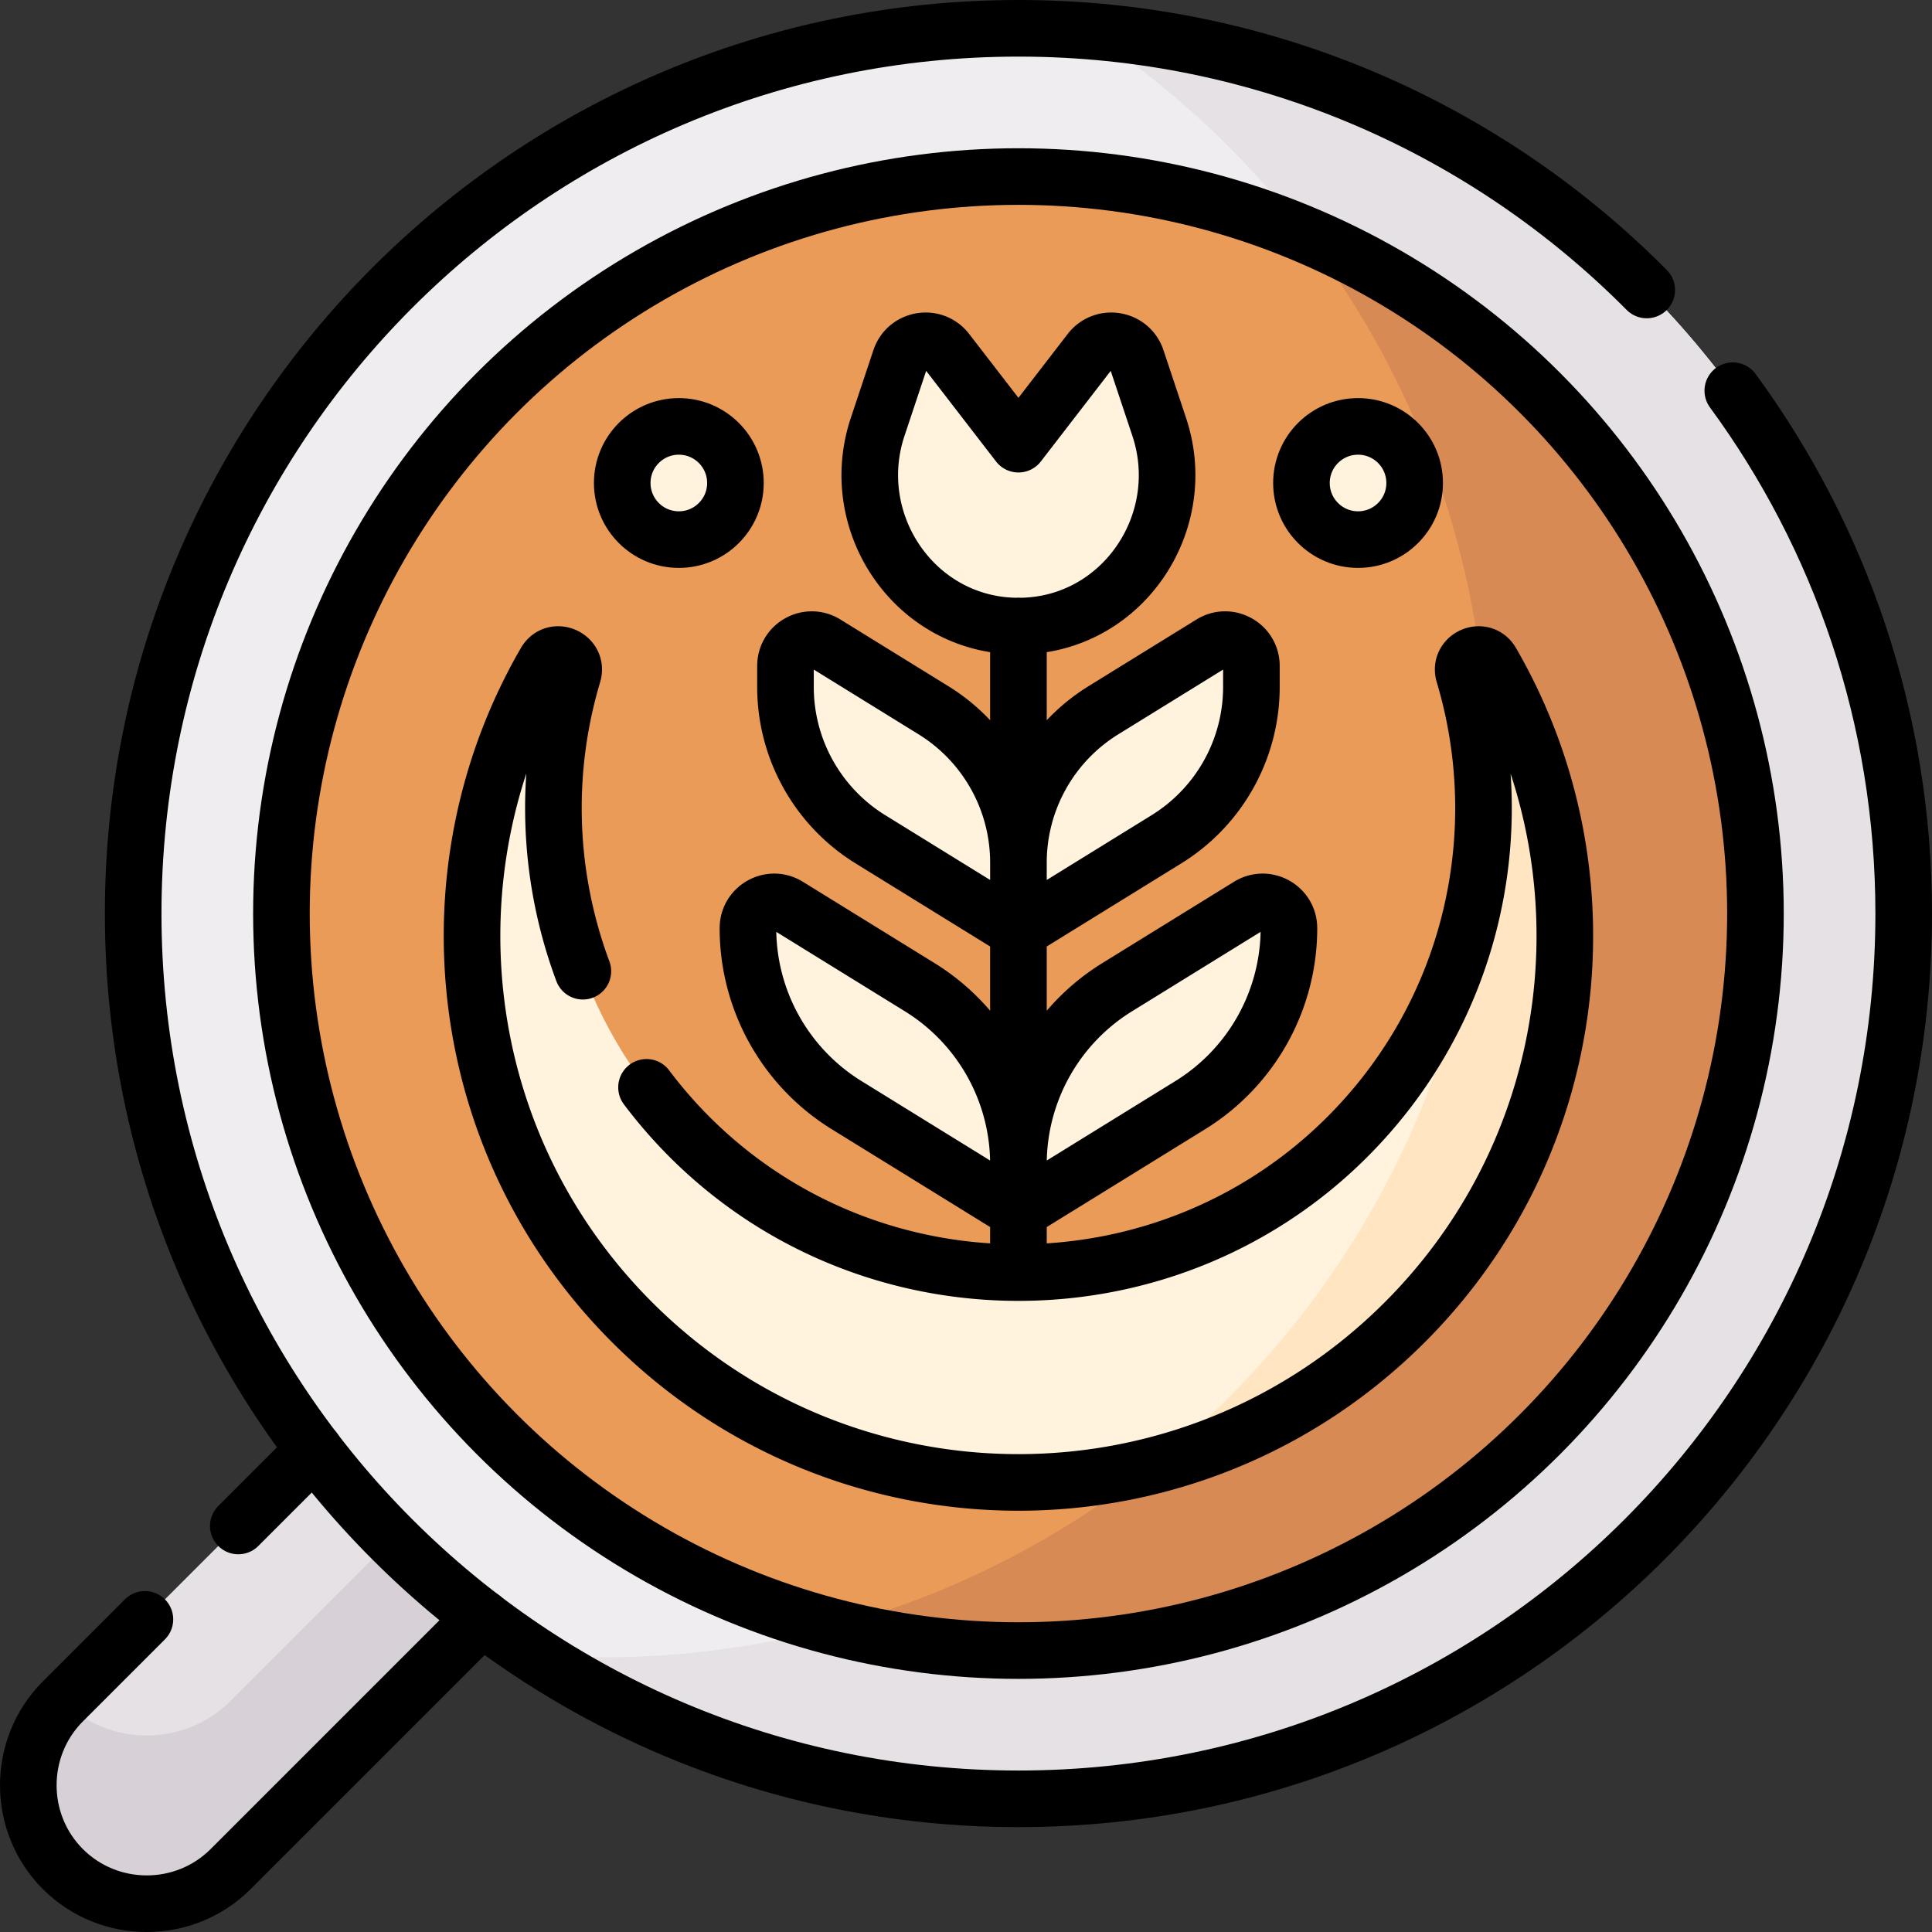 <svg xmlns="http://www.w3.org/2000/svg" xml:space="preserve" viewBox="0 0 512 512"><rect x="0" y="0" width="512" height="512" fill="#333333" stroke="none"/><path fill="#e5e1e5" d="M104.715 407.286a237 237 0 0 1-20.74-23.71l-67.308 67.308c-12.223 12.223-12.223 32.225 0 44.449s32.225 12.223 44.449 0l67.308-67.308a237 237 0 0 1-23.709-20.739"/><path fill="#d7d0d6" d="m104.652 407.221-43.536 43.536c-12.202 12.202-32.155 12.221-44.384.062l-.065.065c-12.223 12.223-12.223 32.225 0 44.449s32.225 12.223 44.449 0l67.308-67.308a237 237 0 0 1-23.709-20.739q-.03-.033-.063-.065"/><circle cx="269.897" cy="242.103" r="234.603" fill="#efedef"/><circle cx="269.897" cy="242.103" r="234.603" fill="#efedef"/><path fill="#e5e1e5" d="M287.908 8.182c64.005 41.895 106.298 114.213 106.298 196.421 0 129.568-105.035 234.603-234.603 234.603-6.06 0-12.067-.23-18.011-.682 36.873 24.135 80.945 38.182 128.305 38.182 129.568 0 234.603-105.035 234.603-234.603 0-123.507-95.44-224.723-216.592-233.921"/><circle cx="269.897" cy="242.103" r="195.315" fill="#ea9b58"/><path fill="#d88a55" d="M346.023 62.18c30.217 39.492 48.184 88.856 48.184 142.423 0 108.439-73.579 199.677-173.53 226.556 15.725 4.082 32.218 6.259 49.22 6.259 107.87 0 195.316-87.446 195.316-195.316-.001-80.863-49.142-150.247-119.19-179.922"/><path fill="#fff3de" d="m309.111 222.427-39.214 24.221v-18.043a47.47 47.47 0 0 1 22.523-40.385l28.594-17.661c4.638-2.865 10.62.472 10.62 5.923v5.56a47.46 47.46 0 0 1-22.523 40.385m-78.428 0 39.214 24.221v-18.043a47.47 47.47 0 0 0-22.523-40.385l-28.594-17.66c-4.638-2.865-10.62.472-10.62 5.923v5.56a47.46 47.46 0 0 0 22.523 40.384m-6.318 70.45L269.897 321v-12.483a55.12 55.12 0 0 0-26.152-46.892l-34.912-21.563c-4.638-2.865-10.62.472-10.62 5.923a55.11 55.11 0 0 0 26.152 46.892m91.064 0L269.897 321v-12.483a55.12 55.12 0 0 1 26.152-46.892l34.912-21.563c4.638-2.865 10.62.472 10.62 5.923a55.12 55.12 0 0 1-26.152 46.892M269.897 117.71l19.002-24.633c3.46-4.485 10.525-3.289 12.316 2.085l5.99 17.971c8.338 25.015-9.272 51.674-35.618 52.751a41 41 0 0 1-3.382 0c-26.346-1.078-43.957-27.736-35.618-52.751l5.99-17.971c1.791-5.374 8.856-6.57 12.316-2.085z"/><path fill="#fff3de" d="M387.947 178.666c12.657 42.236 2.19 89.921-31.407 123.139-47.795 47.255-125.49 47.255-173.285 0-33.597-33.218-44.064-80.903-31.407-123.139 1.367-4.562-4.927-7.303-7.315-3.182-32.097 55.393-24.441 127.506 22.971 174.92 56.606 56.609 148.181 56.609 204.787 0 47.412-47.415 55.068-119.527 22.971-174.92-2.388-4.121-8.682-1.38-7.315 3.182"/><path fill="#ffe5c2" d="M395.262 175.484c-.764-1.319-1.929-1.929-3.115-2.007a237 237 0 0 1 2.059 31.126c0 74.506-34.739 140.892-88.895 183.867 24.531-6.172 47.769-18.855 66.979-38.066 47.413-47.414 55.069-119.527 22.972-174.92"/><g fill="#fff3de"><circle cx="359.897" cy="128" r="15"/><circle cx="179.897" cy="128" r="15"/></g><g fill="none" stroke="#000" stroke-linecap="round" stroke-linejoin="round" stroke-miterlimit="10" stroke-width="15"><path d="M436.405 76.847C393.901 34.024 334.999 7.5 269.897 7.5 140.329 7.5 35.294 112.535 35.294 242.103s105.035 234.603 234.603 234.603S504.5 371.671 504.5 242.103c0-51.836-16.824-99.735-45.292-138.563"/><circle cx="269.897" cy="242.103" r="195.315"/><path d="M269.897 165.884V337m39.214-114.573-39.214 24.221v-18.043a47.47 47.47 0 0 1 22.523-40.385l28.594-17.661c4.638-2.865 10.62.472 10.62 5.923v5.56a47.46 47.46 0 0 1-22.523 40.385m-78.428 0 39.214 24.221v-18.043a47.47 47.47 0 0 0-22.523-40.385l-28.594-17.66c-4.638-2.865-10.62.472-10.62 5.923v5.56a47.46 47.46 0 0 0 22.523 40.384m-6.318 70.45L269.897 321v-12.483a55.12 55.12 0 0 0-26.152-46.892l-34.912-21.563c-4.638-2.865-10.62.472-10.62 5.923v0a55.11 55.11 0 0 0 26.152 46.892m91.064 0L269.897 321v-12.483a55.12 55.12 0 0 1 26.152-46.892l34.912-21.563c4.638-2.865 10.62.472 10.62 5.923v0a55.12 55.12 0 0 1-26.152 46.892M269.897 117.71l19.002-24.633c3.46-4.485 10.525-3.289 12.316 2.085l5.99 17.971c8.338 25.015-9.272 51.674-35.618 52.751a41 41 0 0 1-3.382 0c-26.346-1.078-43.957-27.736-35.618-52.751l5.99-17.971c1.791-5.374 8.856-6.57 12.316-2.085z"/><path d="M154.466 257.381a123.75 123.75 0 0 1-2.619-78.715c1.367-4.562-4.927-7.303-7.315-3.182-32.097 55.393-24.441 127.506 22.971 174.92 56.606 56.609 148.181 56.609 204.787 0 47.412-47.415 55.068-119.527 22.971-174.92-2.388-4.121-8.682-1.38-7.315 3.182 12.657 42.236 2.19 89.921-31.407 123.139-47.795 47.255-125.49 47.255-173.285 0a124.5 124.5 0 0 1-11.92-13.647"/><circle cx="359.897" cy="128" r="15"/><circle cx="179.897" cy="128" r="15"/><path d="M83.281 384.27 63.15 404.401M38.401 429.15l-21.734 21.734c-12.223 12.223-12.223 32.225 0 44.449h0c12.224 12.223 32.225 12.223 44.449 0l66.614-66.614"/></g><g/><g/><g/><g/><g/><g/><g/><g/><g/><g/><g/><g/><g/><g/><g/></svg>